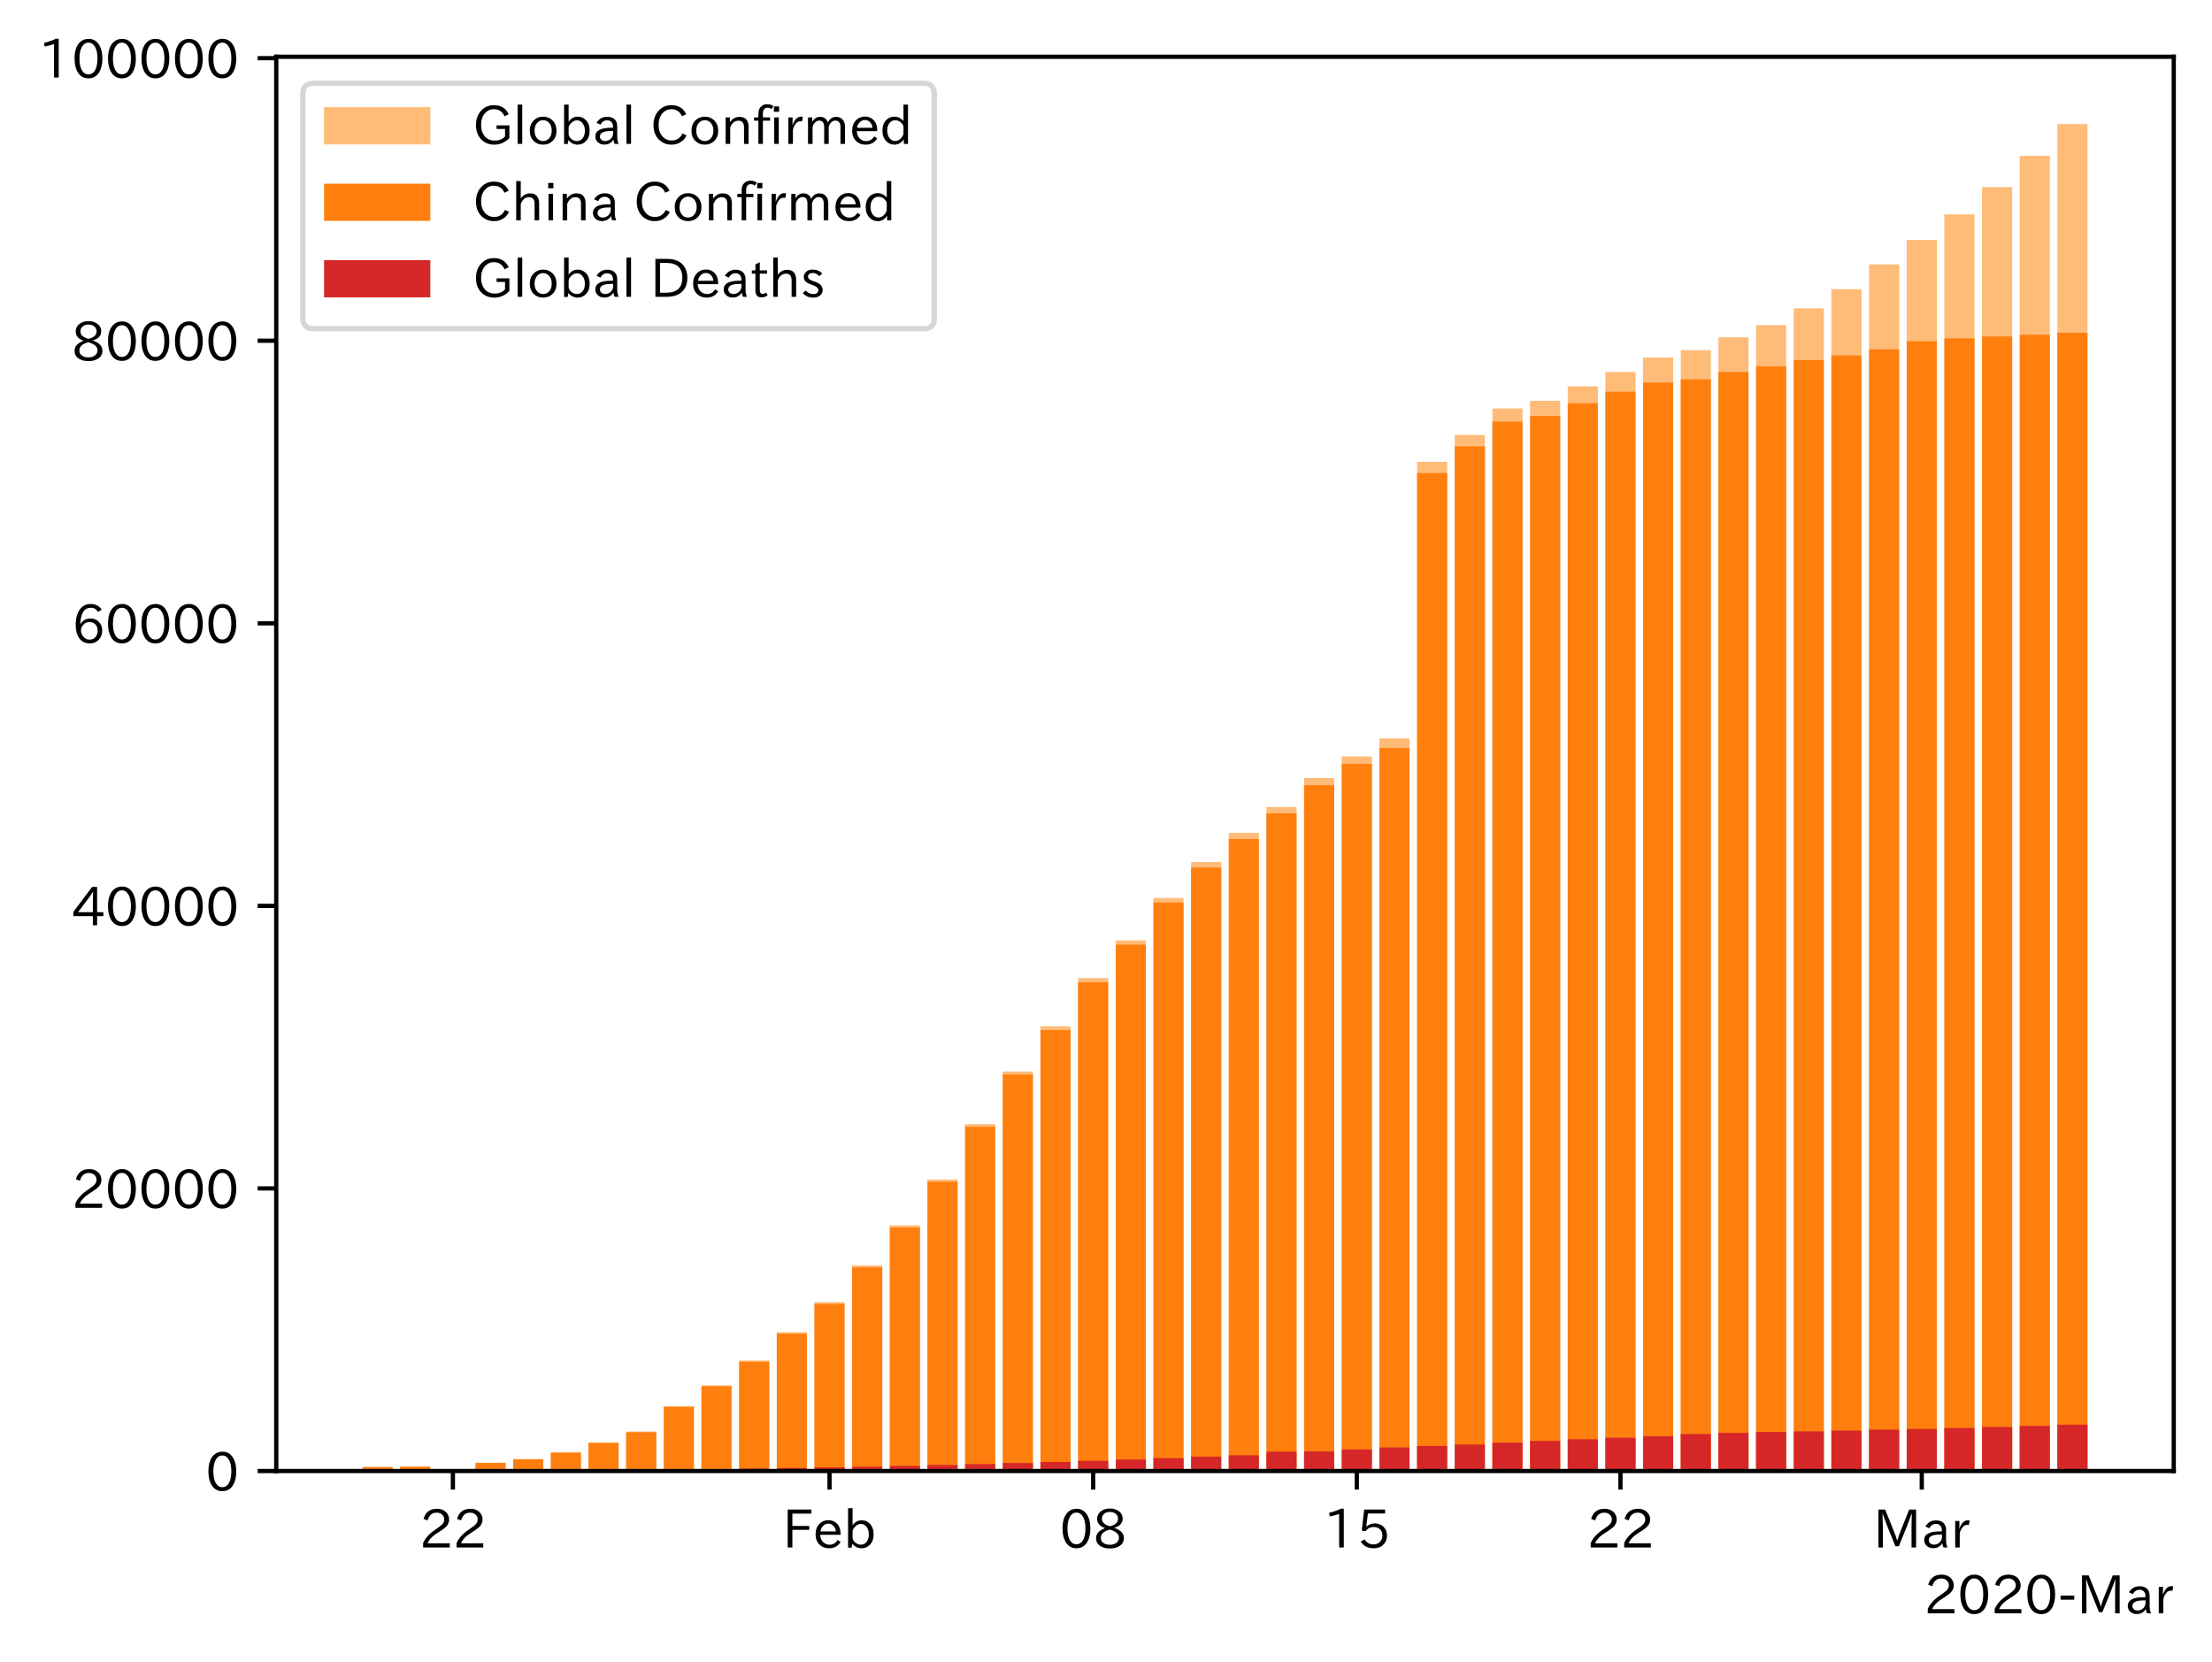 <?xml version="1.0" encoding="utf-8" standalone="no"?>
<!DOCTYPE svg PUBLIC "-//W3C//DTD SVG 1.1//EN"
  "http://www.w3.org/Graphics/SVG/1.1/DTD/svg11.dtd">
<!-- Created with matplotlib (https://matplotlib.org/) -->
<svg height="312.774pt" version="1.1" viewBox="0 0 416.311 312.774" width="416.311pt" xmlns="http://www.w3.org/2000/svg" xmlns:xlink="http://www.w3.org/1999/xlink">
 <defs>
  <style type="text/css">
*{stroke-linecap:butt;stroke-linejoin:round;}
  </style>
 </defs>
 <g id="figure_1">
  <g id="patch_1">
   <path d="M 0 312.774 
L 416.311 312.774 
L 416.311 0 
L 0 0 
z
" style="fill:#ffffff;"/>
  </g>
  <g id="axes_1">
   <g id="patch_2">
    <path d="M 51.991 276.792 
L 409.111 276.792 
L 409.111 10.68 
L 51.991 10.68 
z
" style="fill:#ffffff;"/>
   </g>
   <g id="patch_3">
    <path clip-path="url(#pc53cddf74f)" d="M 68.223 276.792 
L 73.894 276.792 
L 73.894 276.043 
L 68.223 276.043 
z
" style="fill:#ffbb78;"/>
   </g>
   <g id="patch_4">
    <path clip-path="url(#pc53cddf74f)" d="M 75.312 276.792 
L 80.983 276.792 
L 80.983 275.958 
L 75.312 275.958 
z
" style="fill:#ffbb78;"/>
   </g>
   <g id="patch_5">
    <path clip-path="url(#pc53cddf74f)" d="M 89.489 276.792 
L 95.16 276.792 
L 95.16 275.248 
L 89.489 275.248 
z
" style="fill:#ffbb78;"/>
   </g>
   <g id="patch_6">
    <path clip-path="url(#pc53cddf74f)" d="M 96.577 276.792 
L 102.248 276.792 
L 102.248 274.543 
L 96.577 274.543 
z
" style="fill:#ffbb78;"/>
   </g>
   <g id="patch_7">
    <path clip-path="url(#pc53cddf74f)" d="M 103.666 276.792 
L 109.337 276.792 
L 109.337 273.283 
L 103.666 273.283 
z
" style="fill:#ffbb78;"/>
   </g>
   <g id="patch_8">
    <path clip-path="url(#pc53cddf74f)" d="M 110.755 276.792 
L 116.425 276.792 
L 116.425 271.438 
L 110.755 271.438 
z
" style="fill:#ffbb78;"/>
   </g>
   <g id="patch_9">
    <path clip-path="url(#pc53cddf74f)" d="M 117.843 276.792 
L 123.514 276.792 
L 123.514 269.354 
L 117.843 269.354 
z
" style="fill:#ffbb78;"/>
   </g>
   <g id="patch_10">
    <path clip-path="url(#pc53cddf74f)" d="M 124.932 276.792 
L 130.602 276.792 
L 130.602 264.582 
L 124.932 264.582 
z
" style="fill:#ffbb78;"/>
   </g>
   <g id="patch_11">
    <path clip-path="url(#pc53cddf74f)" d="M 132.02 276.792 
L 137.691 276.792 
L 137.691 260.669 
L 132.02 260.669 
z
" style="fill:#ffbb78;"/>
   </g>
   <g id="patch_12">
    <path clip-path="url(#pc53cddf74f)" d="M 139.109 276.792 
L 144.779 276.792 
L 144.779 256.008 
L 139.109 256.008 
z
" style="fill:#ffbb78;"/>
   </g>
   <g id="patch_13">
    <path clip-path="url(#pc53cddf74f)" d="M 146.197 276.792 
L 151.868 276.792 
L 151.868 250.67 
L 146.197 250.67 
z
" style="fill:#ffbb78;"/>
   </g>
   <g id="patch_14">
    <path clip-path="url(#pc53cddf74f)" d="M 153.286 276.792 
L 158.957 276.792 
L 158.957 245.016 
L 153.286 245.016 
z
" style="fill:#ffbb78;"/>
   </g>
   <g id="patch_15">
    <path clip-path="url(#pc53cddf74f)" d="M 160.374 276.792 
L 166.045 276.792 
L 166.045 238.093 
L 160.374 238.093 
z
" style="fill:#ffbb78;"/>
   </g>
   <g id="patch_16">
    <path clip-path="url(#pc53cddf74f)" d="M 167.463 276.792 
L 173.134 276.792 
L 173.134 230.559 
L 167.463 230.559 
z
" style="fill:#ffbb78;"/>
   </g>
   <g id="patch_17">
    <path clip-path="url(#pc53cddf74f)" d="M 174.551 276.792 
L 180.222 276.792 
L 180.222 221.948 
L 174.551 221.948 
z
" style="fill:#ffbb78;"/>
   </g>
   <g id="patch_18">
    <path clip-path="url(#pc53cddf74f)" d="M 181.64 276.792 
L 187.311 276.792 
L 187.311 211.516 
L 181.64 211.516 
z
" style="fill:#ffbb78;"/>
   </g>
   <g id="patch_19">
    <path clip-path="url(#pc53cddf74f)" d="M 188.728 276.792 
L 194.399 276.792 
L 194.399 201.621 
L 188.728 201.621 
z
" style="fill:#ffbb78;"/>
   </g>
   <g id="patch_20">
    <path clip-path="url(#pc53cddf74f)" d="M 195.817 276.792 
L 201.488 276.792 
L 201.488 193.101 
L 195.817 193.101 
z
" style="fill:#ffbb78;"/>
   </g>
   <g id="patch_21">
    <path clip-path="url(#pc53cddf74f)" d="M 202.905 276.792 
L 208.576 276.792 
L 208.576 184.049 
L 202.905 184.049 
z
" style="fill:#ffbb78;"/>
   </g>
   <g id="patch_22">
    <path clip-path="url(#pc53cddf74f)" d="M 209.994 276.792 
L 215.665 276.792 
L 215.665 176.946 
L 209.994 176.946 
z
" style="fill:#ffbb78;"/>
   </g>
   <g id="patch_23">
    <path clip-path="url(#pc53cddf74f)" d="M 217.082 276.792 
L 222.753 276.792 
L 222.753 168.981 
L 217.082 168.981 
z
" style="fill:#ffbb78;"/>
   </g>
   <g id="patch_24">
    <path clip-path="url(#pc53cddf74f)" d="M 224.171 276.792 
L 229.842 276.792 
L 229.842 162.204 
L 224.171 162.204 
z
" style="fill:#ffbb78;"/>
   </g>
   <g id="patch_25">
    <path clip-path="url(#pc53cddf74f)" d="M 231.259 276.792 
L 236.93 276.792 
L 236.93 156.707 
L 231.259 156.707 
z
" style="fill:#ffbb78;"/>
   </g>
   <g id="patch_26">
    <path clip-path="url(#pc53cddf74f)" d="M 238.348 276.792 
L 244.019 276.792 
L 244.019 151.852 
L 238.348 151.852 
z
" style="fill:#ffbb78;"/>
   </g>
   <g id="patch_27">
    <path clip-path="url(#pc53cddf74f)" d="M 245.437 276.792 
L 251.107 276.792 
L 251.107 146.386 
L 245.437 146.386 
z
" style="fill:#ffbb78;"/>
   </g>
   <g id="patch_28">
    <path clip-path="url(#pc53cddf74f)" d="M 252.525 276.792 
L 258.196 276.792 
L 258.196 142.327 
L 252.525 142.327 
z
" style="fill:#ffbb78;"/>
   </g>
   <g id="patch_29">
    <path clip-path="url(#pc53cddf74f)" d="M 259.614 276.792 
L 265.284 276.792 
L 265.284 138.932 
L 259.614 138.932 
z
" style="fill:#ffbb78;"/>
   </g>
   <g id="patch_30">
    <path clip-path="url(#pc53cddf74f)" d="M 266.702 276.792 
L 272.373 276.792 
L 272.373 86.9 
L 266.702 86.9 
z
" style="fill:#ffbb78;"/>
   </g>
   <g id="patch_31">
    <path clip-path="url(#pc53cddf74f)" d="M 273.791 276.792 
L 279.461 276.792 
L 279.461 81.841 
L 273.791 81.841 
z
" style="fill:#ffbb78;"/>
   </g>
   <g id="patch_32">
    <path clip-path="url(#pc53cddf74f)" d="M 280.879 276.792 
L 286.55 276.792 
L 286.55 76.865 
L 280.879 76.865 
z
" style="fill:#ffbb78;"/>
   </g>
   <g id="patch_33">
    <path clip-path="url(#pc53cddf74f)" d="M 287.968 276.792 
L 293.639 276.792 
L 293.639 75.419 
L 287.968 75.419 
z
" style="fill:#ffbb78;"/>
   </g>
   <g id="patch_34">
    <path clip-path="url(#pc53cddf74f)" d="M 295.056 276.792 
L 300.727 276.792 
L 300.727 72.704 
L 295.056 72.704 
z
" style="fill:#ffbb78;"/>
   </g>
   <g id="patch_35">
    <path clip-path="url(#pc53cddf74f)" d="M 302.145 276.792 
L 307.816 276.792 
L 307.816 69.979 
L 302.145 69.979 
z
" style="fill:#ffbb78;"/>
   </g>
   <g id="patch_36">
    <path clip-path="url(#pc53cddf74f)" d="M 309.233 276.792 
L 314.904 276.792 
L 314.904 67.276 
L 309.233 67.276 
z
" style="fill:#ffbb78;"/>
   </g>
   <g id="patch_37">
    <path clip-path="url(#pc53cddf74f)" d="M 316.322 276.792 
L 321.993 276.792 
L 321.993 65.893 
L 316.322 65.893 
z
" style="fill:#ffbb78;"/>
   </g>
   <g id="patch_38">
    <path clip-path="url(#pc53cddf74f)" d="M 323.41 276.792 
L 329.081 276.792 
L 329.081 63.479 
L 323.41 63.479 
z
" style="fill:#ffbb78;"/>
   </g>
   <g id="patch_39">
    <path clip-path="url(#pc53cddf74f)" d="M 330.499 276.792 
L 336.17 276.792 
L 336.17 61.166 
L 330.499 61.166 
z
" style="fill:#ffbb78;"/>
   </g>
   <g id="patch_40">
    <path clip-path="url(#pc53cddf74f)" d="M 337.587 276.792 
L 343.258 276.792 
L 343.258 58.016 
L 337.587 58.016 
z
" style="fill:#ffbb78;"/>
   </g>
   <g id="patch_41">
    <path clip-path="url(#pc53cddf74f)" d="M 344.676 276.792 
L 350.347 276.792 
L 350.347 54.406 
L 344.676 54.406 
z
" style="fill:#ffbb78;"/>
   </g>
   <g id="patch_42">
    <path clip-path="url(#pc53cddf74f)" d="M 351.764 276.792 
L 357.435 276.792 
L 357.435 49.751 
L 351.764 49.751 
z
" style="fill:#ffbb78;"/>
   </g>
   <g id="patch_43">
    <path clip-path="url(#pc53cddf74f)" d="M 358.853 276.792 
L 364.524 276.792 
L 364.524 45.141 
L 358.853 45.141 
z
" style="fill:#ffbb78;"/>
   </g>
   <g id="patch_44">
    <path clip-path="url(#pc53cddf74f)" d="M 365.941 276.792 
L 371.612 276.792 
L 371.612 40.327 
L 365.941 40.327 
z
" style="fill:#ffbb78;"/>
   </g>
   <g id="patch_45">
    <path clip-path="url(#pc53cddf74f)" d="M 373.03 276.792 
L 378.701 276.792 
L 378.701 35.217 
L 373.03 35.217 
z
" style="fill:#ffbb78;"/>
   </g>
   <g id="patch_46">
    <path clip-path="url(#pc53cddf74f)" d="M 380.119 276.792 
L 385.789 276.792 
L 385.789 29.315 
L 380.119 29.315 
z
" style="fill:#ffbb78;"/>
   </g>
   <g id="patch_47">
    <path clip-path="url(#pc53cddf74f)" d="M 387.207 276.792 
L 392.878 276.792 
L 392.878 23.352 
L 387.207 23.352 
z
" style="fill:#ffbb78;"/>
   </g>
   <g id="patch_48">
    <path clip-path="url(#pc53cddf74f)" d="M 68.223 276.792 
L 73.894 276.792 
L 73.894 276.053 
L 68.223 276.053 
z
" style="fill:#ff7f0e;"/>
   </g>
   <g id="patch_49">
    <path clip-path="url(#pc53cddf74f)" d="M 75.312 276.792 
L 80.983 276.792 
L 80.983 275.971 
L 75.312 275.971 
z
" style="fill:#ff7f0e;"/>
   </g>
   <g id="patch_50">
    <path clip-path="url(#pc53cddf74f)" d="M 89.489 276.792 
L 95.16 276.792 
L 95.16 275.274 
L 89.489 275.274 
z
" style="fill:#ff7f0e;"/>
   </g>
   <g id="patch_51">
    <path clip-path="url(#pc53cddf74f)" d="M 96.577 276.792 
L 102.248 276.792 
L 102.248 274.586 
L 96.577 274.586 
z
" style="fill:#ff7f0e;"/>
   </g>
   <g id="patch_52">
    <path clip-path="url(#pc53cddf74f)" d="M 103.666 276.792 
L 109.337 276.792 
L 109.337 273.344 
L 103.666 273.344 
z
" style="fill:#ff7f0e;"/>
   </g>
   <g id="patch_53">
    <path clip-path="url(#pc53cddf74f)" d="M 110.755 276.792 
L 116.425 276.792 
L 116.425 271.515 
L 110.755 271.515 
z
" style="fill:#ff7f0e;"/>
   </g>
   <g id="patch_54">
    <path clip-path="url(#pc53cddf74f)" d="M 117.843 276.792 
L 123.514 276.792 
L 123.514 269.506 
L 117.843 269.506 
z
" style="fill:#ff7f0e;"/>
   </g>
   <g id="patch_55">
    <path clip-path="url(#pc53cddf74f)" d="M 124.932 276.792 
L 130.602 276.792 
L 130.602 264.731 
L 124.932 264.731 
z
" style="fill:#ff7f0e;"/>
   </g>
   <g id="patch_56">
    <path clip-path="url(#pc53cddf74f)" d="M 132.02 276.792 
L 137.691 276.792 
L 137.691 260.85 
L 132.02 260.85 
z
" style="fill:#ff7f0e;"/>
   </g>
   <g id="patch_57">
    <path clip-path="url(#pc53cddf74f)" d="M 139.109 276.792 
L 144.779 276.792 
L 144.779 256.226 
L 139.109 256.226 
z
" style="fill:#ff7f0e;"/>
   </g>
   <g id="patch_58">
    <path clip-path="url(#pc53cddf74f)" d="M 146.197 276.792 
L 151.868 276.792 
L 151.868 250.952 
L 146.197 250.952 
z
" style="fill:#ff7f0e;"/>
   </g>
   <g id="patch_59">
    <path clip-path="url(#pc53cddf74f)" d="M 153.286 276.792 
L 158.957 276.792 
L 158.957 245.367 
L 153.286 245.367 
z
" style="fill:#ff7f0e;"/>
   </g>
   <g id="patch_60">
    <path clip-path="url(#pc53cddf74f)" d="M 160.374 276.792 
L 166.045 276.792 
L 166.045 238.481 
L 160.374 238.481 
z
" style="fill:#ff7f0e;"/>
   </g>
   <g id="patch_61">
    <path clip-path="url(#pc53cddf74f)" d="M 167.463 276.792 
L 173.134 276.792 
L 173.134 230.966 
L 167.463 230.966 
z
" style="fill:#ff7f0e;"/>
   </g>
   <g id="patch_62">
    <path clip-path="url(#pc53cddf74f)" d="M 174.551 276.792 
L 180.222 276.792 
L 180.222 222.371 
L 174.551 222.371 
z
" style="fill:#ff7f0e;"/>
   </g>
   <g id="patch_63">
    <path clip-path="url(#pc53cddf74f)" d="M 181.64 276.792 
L 187.311 276.792 
L 187.311 212.024 
L 181.64 212.024 
z
" style="fill:#ff7f0e;"/>
   </g>
   <g id="patch_64">
    <path clip-path="url(#pc53cddf74f)" d="M 188.728 276.792 
L 194.399 276.792 
L 194.399 202.196 
L 188.728 202.196 
z
" style="fill:#ff7f0e;"/>
   </g>
   <g id="patch_65">
    <path clip-path="url(#pc53cddf74f)" d="M 195.817 276.792 
L 201.488 276.792 
L 201.488 193.819 
L 195.817 193.819 
z
" style="fill:#ff7f0e;"/>
   </g>
   <g id="patch_66">
    <path clip-path="url(#pc53cddf74f)" d="M 202.905 276.792 
L 208.576 276.792 
L 208.576 184.815 
L 202.905 184.815 
z
" style="fill:#ff7f0e;"/>
   </g>
   <g id="patch_67">
    <path clip-path="url(#pc53cddf74f)" d="M 209.994 276.792 
L 215.665 276.792 
L 215.665 177.762 
L 209.994 177.762 
z
" style="fill:#ff7f0e;"/>
   </g>
   <g id="patch_68">
    <path clip-path="url(#pc53cddf74f)" d="M 217.082 276.792 
L 222.753 276.792 
L 222.753 169.829 
L 217.082 169.829 
z
" style="fill:#ff7f0e;"/>
   </g>
   <g id="patch_69">
    <path clip-path="url(#pc53cddf74f)" d="M 224.171 276.792 
L 229.842 276.792 
L 229.842 163.254 
L 224.171 163.254 
z
" style="fill:#ff7f0e;"/>
   </g>
   <g id="patch_70">
    <path clip-path="url(#pc53cddf74f)" d="M 231.259 276.792 
L 236.93 276.792 
L 236.93 157.879 
L 231.259 157.879 
z
" style="fill:#ff7f0e;"/>
   </g>
   <g id="patch_71">
    <path clip-path="url(#pc53cddf74f)" d="M 238.348 276.792 
L 244.019 276.792 
L 244.019 153.041 
L 238.348 153.041 
z
" style="fill:#ff7f0e;"/>
   </g>
   <g id="patch_72">
    <path clip-path="url(#pc53cddf74f)" d="M 245.437 276.792 
L 251.107 276.792 
L 251.107 147.729 
L 245.437 147.729 
z
" style="fill:#ff7f0e;"/>
   </g>
   <g id="patch_73">
    <path clip-path="url(#pc53cddf74f)" d="M 252.525 276.792 
L 258.196 276.792 
L 258.196 143.725 
L 252.525 143.725 
z
" style="fill:#ff7f0e;"/>
   </g>
   <g id="patch_74">
    <path clip-path="url(#pc53cddf74f)" d="M 259.614 276.792 
L 265.284 276.792 
L 265.284 140.748 
L 259.614 140.748 
z
" style="fill:#ff7f0e;"/>
   </g>
   <g id="patch_75">
    <path clip-path="url(#pc53cddf74f)" d="M 266.702 276.792 
L 272.373 276.792 
L 272.373 89.011 
L 266.702 89.011 
z
" style="fill:#ff7f0e;"/>
   </g>
   <g id="patch_76">
    <path clip-path="url(#pc53cddf74f)" d="M 273.791 276.792 
L 279.461 276.792 
L 279.461 83.979 
L 273.791 83.979 
z
" style="fill:#ff7f0e;"/>
   </g>
   <g id="patch_77">
    <path clip-path="url(#pc53cddf74f)" d="M 280.879 276.792 
L 286.55 276.792 
L 286.55 79.321 
L 280.879 79.321 
z
" style="fill:#ff7f0e;"/>
   </g>
   <g id="patch_78">
    <path clip-path="url(#pc53cddf74f)" d="M 287.968 276.792 
L 293.639 276.792 
L 293.639 78.271 
L 287.968 78.271 
z
" style="fill:#ff7f0e;"/>
   </g>
   <g id="patch_79">
    <path clip-path="url(#pc53cddf74f)" d="M 295.056 276.792 
L 300.727 276.792 
L 300.727 75.894 
L 295.056 75.894 
z
" style="fill:#ff7f0e;"/>
   </g>
   <g id="patch_80">
    <path clip-path="url(#pc53cddf74f)" d="M 302.145 276.792 
L 307.816 276.792 
L 307.816 73.706 
L 302.145 73.706 
z
" style="fill:#ff7f0e;"/>
   </g>
   <g id="patch_81">
    <path clip-path="url(#pc53cddf74f)" d="M 309.233 276.792 
L 314.904 276.792 
L 314.904 71.978 
L 309.233 71.978 
z
" style="fill:#ff7f0e;"/>
   </g>
   <g id="patch_82">
    <path clip-path="url(#pc53cddf74f)" d="M 316.322 276.792 
L 321.993 276.792 
L 321.993 71.394 
L 316.322 71.394 
z
" style="fill:#ff7f0e;"/>
   </g>
   <g id="patch_83">
    <path clip-path="url(#pc53cddf74f)" d="M 323.41 276.792 
L 329.081 276.792 
L 329.081 70.017 
L 323.41 70.017 
z
" style="fill:#ff7f0e;"/>
   </g>
   <g id="patch_84">
    <path clip-path="url(#pc53cddf74f)" d="M 330.499 276.792 
L 336.17 276.792 
L 336.17 68.924 
L 330.499 68.924 
z
" style="fill:#ff7f0e;"/>
   </g>
   <g id="patch_85">
    <path clip-path="url(#pc53cddf74f)" d="M 337.587 276.792 
L 343.258 276.792 
L 343.258 67.757 
L 337.587 67.757 
z
" style="fill:#ff7f0e;"/>
   </g>
   <g id="patch_86">
    <path clip-path="url(#pc53cddf74f)" d="M 344.676 276.792 
L 350.347 276.792 
L 350.347 66.877 
L 344.676 66.877 
z
" style="fill:#ff7f0e;"/>
   </g>
   <g id="patch_87">
    <path clip-path="url(#pc53cddf74f)" d="M 351.764 276.792 
L 357.435 276.792 
L 357.435 65.726 
L 351.764 65.726 
z
" style="fill:#ff7f0e;"/>
   </g>
   <g id="patch_88">
    <path clip-path="url(#pc53cddf74f)" d="M 358.853 276.792 
L 364.524 276.792 
L 364.524 64.2 
L 358.853 64.2 
z
" style="fill:#ff7f0e;"/>
   </g>
   <g id="patch_89">
    <path clip-path="url(#pc53cddf74f)" d="M 365.941 276.792 
L 371.612 276.792 
L 371.612 63.652 
L 365.941 63.652 
z
" style="fill:#ff7f0e;"/>
   </g>
   <g id="patch_90">
    <path clip-path="url(#pc53cddf74f)" d="M 373.03 276.792 
L 378.701 276.792 
L 378.701 63.307 
L 373.03 63.307 
z
" style="fill:#ff7f0e;"/>
   </g>
   <g id="patch_91">
    <path clip-path="url(#pc53cddf74f)" d="M 380.119 276.792 
L 385.789 276.792 
L 385.789 62.993 
L 380.119 62.993 
z
" style="fill:#ff7f0e;"/>
   </g>
   <g id="patch_92">
    <path clip-path="url(#pc53cddf74f)" d="M 387.207 276.792 
L 392.878 276.792 
L 392.878 62.613 
L 387.207 62.613 
z
" style="fill:#ff7f0e;"/>
   </g>
   <g id="patch_93">
    <path clip-path="url(#pc53cddf74f)" d="M 68.223 276.792 
L 73.894 276.792 
L 73.894 276.776 
L 68.223 276.776 
z
" style="fill:#d62728;"/>
   </g>
   <g id="patch_94">
    <path clip-path="url(#pc53cddf74f)" d="M 75.312 276.792 
L 80.983 276.792 
L 80.983 276.776 
L 75.312 276.776 
z
" style="fill:#d62728;"/>
   </g>
   <g id="patch_95">
    <path clip-path="url(#pc53cddf74f)" d="M 89.489 276.792 
L 95.16 276.792 
L 95.16 276.747 
L 89.489 276.747 
z
" style="fill:#d62728;"/>
   </g>
   <g id="patch_96">
    <path clip-path="url(#pc53cddf74f)" d="M 96.577 276.792 
L 102.248 276.792 
L 102.248 276.726 
L 96.577 276.726 
z
" style="fill:#d62728;"/>
   </g>
   <g id="patch_97">
    <path clip-path="url(#pc53cddf74f)" d="M 103.666 276.792 
L 109.337 276.792 
L 109.337 276.683 
L 103.666 276.683 
z
" style="fill:#d62728;"/>
   </g>
   <g id="patch_98">
    <path clip-path="url(#pc53cddf74f)" d="M 110.755 276.792 
L 116.425 276.792 
L 116.425 276.644 
L 110.755 276.644 
z
" style="fill:#d62728;"/>
   </g>
   <g id="patch_99">
    <path clip-path="url(#pc53cddf74f)" d="M 117.843 276.792 
L 123.514 276.792 
L 123.514 276.58 
L 117.843 276.58 
z
" style="fill:#d62728;"/>
   </g>
   <g id="patch_100">
    <path clip-path="url(#pc53cddf74f)" d="M 124.932 276.792 
L 130.602 276.792 
L 130.602 276.511 
L 124.932 276.511 
z
" style="fill:#d62728;"/>
   </g>
   <g id="patch_101">
    <path clip-path="url(#pc53cddf74f)" d="M 132.02 276.792 
L 137.691 276.792 
L 137.691 276.441 
L 132.02 276.441 
z
" style="fill:#d62728;"/>
   </g>
   <g id="patch_102">
    <path clip-path="url(#pc53cddf74f)" d="M 139.109 276.792 
L 144.779 276.792 
L 144.779 276.34 
L 139.109 276.34 
z
" style="fill:#d62728;"/>
   </g>
   <g id="patch_103">
    <path clip-path="url(#pc53cddf74f)" d="M 146.197 276.792 
L 151.868 276.792 
L 151.868 276.226 
L 146.197 276.226 
z
" style="fill:#d62728;"/>
   </g>
   <g id="patch_104">
    <path clip-path="url(#pc53cddf74f)" d="M 153.286 276.792 
L 158.957 276.792 
L 158.957 276.104 
L 153.286 276.104 
z
" style="fill:#d62728;"/>
   </g>
   <g id="patch_105">
    <path clip-path="url(#pc53cddf74f)" d="M 160.374 276.792 
L 166.045 276.792 
L 166.045 275.982 
L 160.374 275.982 
z
" style="fill:#d62728;"/>
   </g>
   <g id="patch_106">
    <path clip-path="url(#pc53cddf74f)" d="M 167.463 276.792 
L 173.134 276.792 
L 173.134 275.83 
L 167.463 275.83 
z
" style="fill:#d62728;"/>
   </g>
   <g id="patch_107">
    <path clip-path="url(#pc53cddf74f)" d="M 174.551 276.792 
L 180.222 276.792 
L 180.222 275.66 
L 174.551 275.66 
z
" style="fill:#d62728;"/>
   </g>
   <g id="patch_108">
    <path clip-path="url(#pc53cddf74f)" d="M 181.64 276.792 
L 187.311 276.792 
L 187.311 275.484 
L 181.64 275.484 
z
" style="fill:#d62728;"/>
   </g>
   <g id="patch_109">
    <path clip-path="url(#pc53cddf74f)" d="M 188.728 276.792 
L 194.399 276.792 
L 194.399 275.29 
L 188.728 275.29 
z
" style="fill:#d62728;"/>
   </g>
   <g id="patch_110">
    <path clip-path="url(#pc53cddf74f)" d="M 195.817 276.792 
L 201.488 276.792 
L 201.488 275.096 
L 195.817 275.096 
z
" style="fill:#d62728;"/>
   </g>
   <g id="patch_111">
    <path clip-path="url(#pc53cddf74f)" d="M 202.905 276.792 
L 208.576 276.792 
L 208.576 274.868 
L 202.905 274.868 
z
" style="fill:#d62728;"/>
   </g>
   <g id="patch_112">
    <path clip-path="url(#pc53cddf74f)" d="M 209.994 276.792 
L 215.665 276.792 
L 215.665 274.631 
L 209.994 274.631 
z
" style="fill:#d62728;"/>
   </g>
   <g id="patch_113">
    <path clip-path="url(#pc53cddf74f)" d="M 217.082 276.792 
L 222.753 276.792 
L 222.753 274.373 
L 217.082 274.373 
z
" style="fill:#d62728;"/>
   </g>
   <g id="patch_114">
    <path clip-path="url(#pc53cddf74f)" d="M 224.171 276.792 
L 229.842 276.792 
L 229.842 274.086 
L 224.171 274.086 
z
" style="fill:#d62728;"/>
   </g>
   <g id="patch_115">
    <path clip-path="url(#pc53cddf74f)" d="M 231.259 276.792 
L 236.93 276.792 
L 236.93 273.828 
L 231.259 273.828 
z
" style="fill:#d62728;"/>
   </g>
   <g id="patch_116">
    <path clip-path="url(#pc53cddf74f)" d="M 238.348 276.792 
L 244.019 276.792 
L 244.019 273.153 
L 238.348 273.153 
z
" style="fill:#d62728;"/>
   </g>
   <g id="patch_117">
    <path clip-path="url(#pc53cddf74f)" d="M 245.437 276.792 
L 251.107 276.792 
L 251.107 273.116 
L 245.437 273.116 
z
" style="fill:#d62728;"/>
   </g>
   <g id="patch_118">
    <path clip-path="url(#pc53cddf74f)" d="M 252.525 276.792 
L 258.196 276.792 
L 258.196 272.736 
L 252.525 272.736 
z
" style="fill:#d62728;"/>
   </g>
   <g id="patch_119">
    <path clip-path="url(#pc53cddf74f)" d="M 259.614 276.792 
L 265.284 276.792 
L 265.284 272.355 
L 259.614 272.355 
z
" style="fill:#d62728;"/>
   </g>
   <g id="patch_120">
    <path clip-path="url(#pc53cddf74f)" d="M 266.702 276.792 
L 272.373 276.792 
L 272.373 272.074 
L 266.702 272.074 
z
" style="fill:#d62728;"/>
   </g>
   <g id="patch_121">
    <path clip-path="url(#pc53cddf74f)" d="M 273.791 276.792 
L 279.461 276.792 
L 279.461 271.813 
L 273.791 271.813 
z
" style="fill:#d62728;"/>
   </g>
   <g id="patch_122">
    <path clip-path="url(#pc53cddf74f)" d="M 280.879 276.792 
L 286.55 276.792 
L 286.55 271.452 
L 280.879 271.452 
z
" style="fill:#d62728;"/>
   </g>
   <g id="patch_123">
    <path clip-path="url(#pc53cddf74f)" d="M 287.968 276.792 
L 293.639 276.792 
L 293.639 271.133 
L 287.968 271.133 
z
" style="fill:#d62728;"/>
   </g>
   <g id="patch_124">
    <path clip-path="url(#pc53cddf74f)" d="M 295.056 276.792 
L 300.727 276.792 
L 300.727 270.819 
L 295.056 270.819 
z
" style="fill:#d62728;"/>
   </g>
   <g id="patch_125">
    <path clip-path="url(#pc53cddf74f)" d="M 302.145 276.792 
L 307.816 276.792 
L 307.816 270.521 
L 302.145 270.521 
z
" style="fill:#d62728;"/>
   </g>
   <g id="patch_126">
    <path clip-path="url(#pc53cddf74f)" d="M 309.233 276.792 
L 314.904 276.792 
L 314.904 270.247 
L 309.233 270.247 
z
" style="fill:#d62728;"/>
   </g>
   <g id="patch_127">
    <path clip-path="url(#pc53cddf74f)" d="M 316.322 276.792 
L 321.993 276.792 
L 321.993 269.833 
L 316.322 269.833 
z
" style="fill:#d62728;"/>
   </g>
   <g id="patch_128">
    <path clip-path="url(#pc53cddf74f)" d="M 323.41 276.792 
L 329.081 276.792 
L 329.081 269.615 
L 323.41 269.615 
z
" style="fill:#d62728;"/>
   </g>
   <g id="patch_129">
    <path clip-path="url(#pc53cddf74f)" d="M 330.499 276.792 
L 336.17 276.792 
L 336.17 269.452 
L 330.499 269.452 
z
" style="fill:#d62728;"/>
   </g>
   <g id="patch_130">
    <path clip-path="url(#pc53cddf74f)" d="M 337.587 276.792 
L 343.258 276.792 
L 343.258 269.338 
L 337.587 269.338 
z
" style="fill:#d62728;"/>
   </g>
   <g id="patch_131">
    <path clip-path="url(#pc53cddf74f)" d="M 344.676 276.792 
L 350.347 276.792 
L 350.347 269.194 
L 344.676 269.194 
z
" style="fill:#d62728;"/>
   </g>
   <g id="patch_132">
    <path clip-path="url(#pc53cddf74f)" d="M 351.764 276.792 
L 357.435 276.792 
L 357.435 269.019 
L 351.764 269.019 
z
" style="fill:#d62728;"/>
   </g>
   <g id="patch_133">
    <path clip-path="url(#pc53cddf74f)" d="M 358.853 276.792 
L 364.524 276.792 
L 364.524 268.878 
L 358.853 268.878 
z
" style="fill:#d62728;"/>
   </g>
   <g id="patch_134">
    <path clip-path="url(#pc53cddf74f)" d="M 365.941 276.792 
L 371.612 276.792 
L 371.612 268.703 
L 365.941 268.703 
z
" style="fill:#d62728;"/>
   </g>
   <g id="patch_135">
    <path clip-path="url(#pc53cddf74f)" d="M 373.03 276.792 
L 378.701 276.792 
L 378.701 268.519 
L 373.03 268.519 
z
" style="fill:#d62728;"/>
   </g>
   <g id="patch_136">
    <path clip-path="url(#pc53cddf74f)" d="M 380.119 276.792 
L 385.789 276.792 
L 385.789 268.291 
L 380.119 268.291 
z
" style="fill:#d62728;"/>
   </g>
   <g id="patch_137">
    <path clip-path="url(#pc53cddf74f)" d="M 387.207 276.792 
L 392.878 276.792 
L 392.878 268.067 
L 387.207 268.067 
z
" style="fill:#d62728;"/>
   </g>
   <g id="matplotlib.axis_1">
    <g id="xtick_1">
     <g id="line2d_1">
      <defs>
       <path d="M 0 0 
L 0 3.5 
" id="m020b0a861a" style="stroke:#000000;stroke-width:0.8;"/>
      </defs>
      <g>
       <use style="stroke:#000000;stroke-width:0.8;" x="85.236" xlink:href="#m020b0a861a" y="276.792"/>
      </g>
     </g>
     <g id="text_1">
      <!-- 22 -->
      <defs>
       <path d="M 57.172 0.984 
L 6.984 0.984 
L 6.984 9.281 
Q 12.891 23.047 29.594 34.422 
L 32.375 36.281 
Q 40.922 42.141 43.609 45.406 
Q 46.688 49.266 46.688 53.812 
Q 46.688 58.938 43.062 62.547 
Q 39.062 66.547 32.562 66.547 
Q 19.531 66.547 15.484 52 
L 7.766 54.781 
Q 13.328 73.828 33.062 73.828 
Q 43.844 73.828 50.25 67.438 
Q 55.859 61.672 55.859 53.516 
Q 55.859 47.469 52.25 42.531 
Q 48.922 37.75 36.969 30.281 
L 34.859 29 
Q 19.625 19.578 15.281 8.891 
L 57.172 8.891 
z
" id="IPAexGothic-50"/>
      </defs>
      <g transform="translate(78.937 291.283)scale(0.1 -0.1)">
       <use xlink:href="#IPAexGothic-50"/>
       <use x="62.988" xlink:href="#IPAexGothic-50"/>
      </g>
     </g>
    </g>
    <g id="xtick_2">
     <g id="line2d_2">
      <g>
       <use style="stroke:#000000;stroke-width:0.8;" x="156.121" xlink:href="#m020b0a861a" y="276.792"/>
      </g>
     </g>
     <g id="text_2">
      <!-- Feb -->
      <defs>
       <path d="M 54.203 64.703 
L 18.312 64.703 
L 18.312 41.5 
L 50.094 41.5 
L 50.094 34.188 
L 18.312 34.188 
L 18.312 0.984 
L 9.516 0.984 
L 9.516 72.406 
L 54.203 72.406 
z
" id="IPAexGothic-70"/>
       <path d="M 13.484 24.906 
Q 13.922 16.266 18.891 11.281 
Q 23.969 6.203 31.203 6.203 
Q 40.719 6.203 46.297 15.094 
L 51.906 11.375 
Q 44.828 -0.484 30.172 -0.484 
Q 19.094 -0.484 11.969 6.594 
Q 4.781 13.812 4.781 25.641 
Q 4.781 38.188 12.312 45.703 
Q 19 52.391 29 52.391 
Q 38.422 52.391 44.781 46.188 
Q 51.906 38.969 51.906 26.906 
L 51.906 24.906 
z
M 43.062 31.203 
Q 42.328 37.984 38.281 41.891 
Q 34.281 45.906 28.812 45.906 
Q 22.469 45.906 17.969 40.484 
Q 14.891 36.812 13.969 31.203 
z
" id="IPAexGothic-101"/>
       <path d="M 17.578 42.672 
Q 24.219 52.203 34.672 52.203 
Q 43.562 52.203 49.859 45.906 
Q 57.172 38.578 57.172 25.688 
Q 57.172 13.094 49.859 5.812 
Q 43.562 -0.484 34.469 -0.484 
Q 24.359 -0.484 17 8.062 
L 15.766 0.688 
L 9.078 0.688 
L 9.078 74.906 
L 17.578 74.906 
z
M 17.578 31.203 
L 17.578 19.578 
Q 17.578 13.875 23.875 9.375 
Q 28.172 6.297 33.109 6.297 
Q 38.875 6.297 42.875 10.297 
Q 48.188 15.766 48.188 25.484 
Q 48.188 34.281 43.797 39.891 
Q 39.453 45.312 33.203 45.312 
Q 27.484 45.312 22.469 40.281 
Q 17.578 35.406 17.578 31.203 
z
" id="IPAexGothic-98"/>
      </defs>
      <g transform="translate(147.298 291.283)scale(0.1 -0.1)">
       <use xlink:href="#IPAexGothic-70"/>
       <use x="57.178" xlink:href="#IPAexGothic-101"/>
       <use x="114.062" xlink:href="#IPAexGothic-98"/>
      </g>
     </g>
    </g>
    <g id="xtick_3">
     <g id="line2d_3">
      <g>
       <use style="stroke:#000000;stroke-width:0.8;" x="205.741" xlink:href="#m020b0a861a" y="276.792"/>
      </g>
     </g>
     <g id="text_3">
      <!-- 08 -->
      <defs>
       <path d="M 31.844 73.828 
Q 45.016 73.828 52.094 61.625 
Q 57.719 51.953 57.719 36.625 
Q 57.719 21.438 52.094 11.578 
Q 45.125 -0.484 31.5 -0.484 
Q 17.922 -0.484 10.938 11.578 
Q 5.328 21.438 5.328 36.719 
Q 5.328 58.016 15.625 67.719 
Q 22.172 73.828 31.844 73.828 
z
M 31.5 66.656 
Q 23.688 66.656 19.188 58.734 
Q 14.594 50.734 14.594 36.625 
Q 14.594 22.75 19.094 14.797 
Q 23.641 6.984 31.5 6.984 
Q 40.922 6.984 45.453 18.016 
Q 48.438 25.344 48.438 37.109 
Q 48.438 50.875 43.844 58.734 
Q 39.203 66.656 31.5 66.656 
z
" id="IPAexGothic-48"/>
       <path d="M 39.703 37.891 
Q 57.812 31.734 57.812 18.703 
Q 57.812 8.453 48.438 3.078 
Q 41.609 -0.875 31.5 -0.875 
Q 21.344 -0.875 14.5 3.078 
Q 5.422 8.297 5.422 18.406 
Q 5.422 31.062 22.016 37.203 
L 22.016 37.5 
Q 7.516 42.719 7.516 54.828 
Q 7.516 64.062 15.328 69.625 
Q 21.969 74.312 31.547 74.312 
Q 42.234 74.312 48.922 68.797 
Q 55.516 63.578 55.516 55.719 
Q 55.516 42.281 39.703 38.188 
z
M 31.594 41.016 
Q 46.828 44.625 46.828 55.125 
Q 46.828 61.188 41.797 64.844 
Q 37.703 67.922 31.5 67.922 
Q 25.094 67.922 20.797 64.5 
Q 16.406 60.891 16.406 55.031 
Q 16.406 49.219 21.094 45.703 
Q 23.344 43.891 26.906 42.531 
Q 31 40.875 31.594 41.016 
z
M 30.906 34.516 
Q 14.406 30.172 14.406 19 
Q 14.406 12.109 20.516 8.688 
Q 25.094 6.109 31.391 6.109 
Q 40.234 6.109 45.016 10.891 
Q 48.531 14.406 48.531 19.531 
Q 48.531 24.906 43.656 28.906 
Q 40.766 31.156 36.719 32.812 
Q 31.984 34.719 30.906 34.516 
z
" id="IPAexGothic-56"/>
      </defs>
      <g transform="translate(199.442 291.283)scale(0.1 -0.1)">
       <use xlink:href="#IPAexGothic-48"/>
       <use x="62.988" xlink:href="#IPAexGothic-56"/>
      </g>
     </g>
    </g>
    <g id="xtick_4">
     <g id="line2d_4">
      <g>
       <use style="stroke:#000000;stroke-width:0.8;" x="255.36" xlink:href="#m020b0a861a" y="276.792"/>
      </g>
     </g>
     <g id="text_4">
      <!-- 15 -->
      <defs>
       <path d="M 38.484 0.984 
L 29.688 0.984 
L 29.688 64.109 
Q 21.438 61.281 12.312 59.328 
L 10.688 66.109 
Q 23.734 69.391 32.906 73.922 
L 38.484 73.922 
z
" id="IPAexGothic-49"/>
       <path d="M 18.406 40.672 
Q 25.531 46.297 33.938 46.297 
Q 44 46.297 50.641 39.5 
Q 56.844 33.016 56.844 23.391 
Q 56.844 14.656 51.516 8.016 
Q 44.828 -0.484 31.734 -0.484 
Q 14.984 -0.484 7.328 12.25 
L 14.656 16.062 
Q 20.453 6.781 31.453 6.781 
Q 38.531 6.781 43.266 11.188 
Q 48.141 15.828 48.141 23.484 
Q 48.141 30.719 43.844 35.016 
Q 39.359 39.5 32.125 39.5 
Q 21.969 39.5 16.75 31.688 
L 9.234 32.672 
L 13.812 72.406 
L 53.219 72.406 
L 53.219 64.891 
L 20.953 64.891 
L 17.719 40.672 
z
" id="IPAexGothic-53"/>
      </defs>
      <g transform="translate(249.062 291.283)scale(0.1 -0.1)">
       <use xlink:href="#IPAexGothic-49"/>
       <use x="62.988" xlink:href="#IPAexGothic-53"/>
      </g>
     </g>
    </g>
    <g id="xtick_5">
     <g id="line2d_5">
      <g>
       <use style="stroke:#000000;stroke-width:0.8;" x="304.98" xlink:href="#m020b0a861a" y="276.792"/>
      </g>
     </g>
     <g id="text_5">
      <!-- 22 -->
      <g transform="translate(298.682 291.283)scale(0.1 -0.1)">
       <use xlink:href="#IPAexGothic-50"/>
       <use x="62.988" xlink:href="#IPAexGothic-50"/>
      </g>
     </g>
    </g>
    <g id="xtick_6">
     <g id="line2d_6">
      <g>
       <use style="stroke:#000000;stroke-width:0.8;" x="361.688" xlink:href="#m020b0a861a" y="276.792"/>
      </g>
     </g>
     <g id="text_6">
      <!-- Mar -->
      <defs>
       <path d="M 80.422 0.984 
L 71.828 0.984 
L 71.828 39.594 
Q 71.828 51.266 72.406 64.594 
L 72.016 64.594 
Q 68.062 53.266 63.531 41.797 
L 47.906 3.266 
L 41.406 3.266 
L 25.641 42.578 
Q 20.75 54.781 17.625 64.703 
L 17.234 64.703 
Q 17.828 48.922 17.828 39.891 
L 17.828 0.984 
L 9.516 0.984 
L 9.516 72.406 
L 22.125 72.406 
L 39.109 30.375 
Q 42.141 23 44.828 14.156 
L 45.125 14.156 
Q 47.312 22.125 50.531 30.172 
L 67.438 72.406 
L 80.422 72.406 
z
" id="IPAexGothic-77"/>
       <path d="M 49.312 0.984 
L 41.75 0.984 
Q 39.984 4.734 39.547 8.688 
L 39.203 8.688 
Q 33.547 -0.391 22.312 -0.391 
Q 14.594 -0.391 9.719 4.5 
Q 5.422 8.797 5.422 14.984 
Q 5.422 30.422 32.031 31.203 
L 38.719 31.391 
L 38.719 33.984 
Q 38.719 39.203 35.75 42.188 
Q 32.625 45.312 27.734 45.312 
Q 19.344 45.312 15.141 37.156 
L 7.719 40.578 
Q 14.656 52 27.938 52 
Q 37.109 52 42.047 46.875 
Q 46.625 42.281 46.625 33.891 
L 46.625 15.578 
Q 46.625 6.25 49.312 0.984 
z
M 38.922 25.391 
L 33.453 25.297 
Q 14.109 24.859 14.109 14.891 
Q 14.109 11.375 16.406 9.078 
Q 19.234 6.297 23.828 6.297 
Q 30.219 6.297 34.906 10.984 
Q 38.922 15.141 38.922 21 
z
" id="IPAexGothic-97"/>
       <path d="M 36.078 51.812 
L 34.578 43.266 
Q 32.906 43.609 31.594 43.609 
Q 25.828 43.609 22.078 38.188 
Q 17.391 31.344 17.391 26.172 
L 17.391 0.984 
L 8.797 0.984 
L 8.797 50.781 
L 16.891 50.781 
L 16.5 35.984 
L 16.703 35.984 
Q 22.219 52.203 32.766 52.203 
Q 34.469 52.203 36.078 51.812 
z
" id="IPAexGothic-114"/>
      </defs>
      <g transform="translate(352.579 291.283)scale(0.1 -0.1)">
       <use xlink:href="#IPAexGothic-77"/>
       <use x="90.186" xlink:href="#IPAexGothic-97"/>
       <use x="145.166" xlink:href="#IPAexGothic-114"/>
      </g>
     </g>
    </g>
    <g id="text_7">
     <!-- 2020-Mar -->
     <defs>
      <path d="M 30.766 26.609 
L 4.984 26.609 
L 4.984 34.422 
L 30.766 34.422 
z
" id="IPAexGothic-45"/>
     </defs>
     <g transform="translate(362.118 303.674)scale(0.1 -0.1)">
      <use xlink:href="#IPAexGothic-50"/>
      <use x="62.988" xlink:href="#IPAexGothic-48"/>
      <use x="125.977" xlink:href="#IPAexGothic-50"/>
      <use x="188.965" xlink:href="#IPAexGothic-48"/>
      <use x="251.953" xlink:href="#IPAexGothic-45"/>
      <use x="287.744" xlink:href="#IPAexGothic-77"/>
      <use x="377.93" xlink:href="#IPAexGothic-97"/>
      <use x="432.91" xlink:href="#IPAexGothic-114"/>
     </g>
    </g>
   </g>
   <g id="matplotlib.axis_2">
    <g id="ytick_1">
     <g id="line2d_7">
      <defs>
       <path d="M 0 0 
L -3.5 0 
" id="madc7d94281" style="stroke:#000000;stroke-width:0.8;"/>
      </defs>
      <g>
       <use style="stroke:#000000;stroke-width:0.8;" x="51.991" xlink:href="#madc7d94281" y="276.792"/>
      </g>
     </g>
     <g id="text_8">
      <!-- 0 -->
      <g transform="translate(38.692 280.538)scale(0.1 -0.1)">
       <use xlink:href="#IPAexGothic-48"/>
      </g>
     </g>
    </g>
    <g id="ytick_2">
     <g id="line2d_8">
      <g>
       <use style="stroke:#000000;stroke-width:0.8;" x="51.991" xlink:href="#madc7d94281" y="223.623"/>
      </g>
     </g>
     <g id="text_9">
      <!-- 20000 -->
      <g transform="translate(13.498 227.368)scale(0.1 -0.1)">
       <use xlink:href="#IPAexGothic-50"/>
       <use x="62.988" xlink:href="#IPAexGothic-48"/>
       <use x="125.977" xlink:href="#IPAexGothic-48"/>
       <use x="188.965" xlink:href="#IPAexGothic-48"/>
       <use x="251.953" xlink:href="#IPAexGothic-48"/>
      </g>
     </g>
    </g>
    <g id="ytick_3">
     <g id="line2d_9">
      <g>
       <use style="stroke:#000000;stroke-width:0.8;" x="51.991" xlink:href="#madc7d94281" y="170.454"/>
      </g>
     </g>
     <g id="text_10">
      <!-- 40000 -->
      <defs>
       <path d="M 59.578 18.109 
L 47.797 18.109 
L 47.797 0.984 
L 39.797 0.984 
L 39.797 18.109 
L 3.078 18.109 
L 3.078 26.125 
L 38.375 73.094 
L 47.797 73.094 
L 47.797 25.531 
L 59.578 25.531 
z
M 40.281 64.203 
L 39.984 64.203 
Q 35.594 57.125 31.297 51.312 
L 11.859 25.531 
L 39.797 25.531 
L 39.797 49.125 
Q 39.797 54.391 40.281 64.203 
z
" id="IPAexGothic-52"/>
      </defs>
      <g transform="translate(13.498 174.199)scale(0.1 -0.1)">
       <use xlink:href="#IPAexGothic-52"/>
       <use x="62.988" xlink:href="#IPAexGothic-48"/>
       <use x="125.977" xlink:href="#IPAexGothic-48"/>
       <use x="188.965" xlink:href="#IPAexGothic-48"/>
       <use x="251.953" xlink:href="#IPAexGothic-48"/>
      </g>
     </g>
    </g>
    <g id="ytick_4">
     <g id="line2d_10">
      <g>
       <use style="stroke:#000000;stroke-width:0.8;" x="51.991" xlink:href="#madc7d94281" y="117.284"/>
      </g>
     </g>
     <g id="text_11">
      <!-- 60000 -->
      <defs>
       <path d="M 16.5 36.375 
Q 23.578 46.578 34.906 46.578 
Q 45.406 46.578 51.812 39.266 
Q 57.422 32.906 57.422 23.781 
Q 57.422 13.812 51.125 6.781 
Q 44.578 -0.484 34.031 -0.484 
Q 21.484 -0.484 14.406 9.078 
Q 7.516 18.406 7.516 34.812 
Q 7.516 53.516 15.828 64.203 
Q 23.344 73.828 35.5 73.828 
Q 49.859 73.828 56.391 62.891 
L 49.219 58.984 
Q 45.219 66.656 35.938 66.656 
Q 17.484 66.656 16.109 36.375 
z
M 33.453 39.797 
Q 26.312 39.797 21.625 34.469 
Q 17.438 29.688 17.438 24.078 
Q 17.438 18.062 21.141 13.188 
Q 26.125 6.688 33.734 6.688 
Q 41.703 6.688 45.953 13.188 
Q 48.828 17.625 48.828 23.484 
Q 48.828 30.375 45.016 34.812 
Q 40.625 39.797 33.453 39.797 
z
" id="IPAexGothic-54"/>
      </defs>
      <g transform="translate(13.498 121.029)scale(0.1 -0.1)">
       <use xlink:href="#IPAexGothic-54"/>
       <use x="62.988" xlink:href="#IPAexGothic-48"/>
       <use x="125.977" xlink:href="#IPAexGothic-48"/>
       <use x="188.965" xlink:href="#IPAexGothic-48"/>
       <use x="251.953" xlink:href="#IPAexGothic-48"/>
      </g>
     </g>
    </g>
    <g id="ytick_5">
     <g id="line2d_11">
      <g>
       <use style="stroke:#000000;stroke-width:0.8;" x="51.991" xlink:href="#madc7d94281" y="64.115"/>
      </g>
     </g>
     <g id="text_12">
      <!-- 80000 -->
      <g transform="translate(13.498 67.86)scale(0.1 -0.1)">
       <use xlink:href="#IPAexGothic-56"/>
       <use x="62.988" xlink:href="#IPAexGothic-48"/>
       <use x="125.977" xlink:href="#IPAexGothic-48"/>
       <use x="188.965" xlink:href="#IPAexGothic-48"/>
       <use x="251.953" xlink:href="#IPAexGothic-48"/>
      </g>
     </g>
    </g>
    <g id="ytick_6">
     <g id="line2d_12">
      <g>
       <use style="stroke:#000000;stroke-width:0.8;" x="51.991" xlink:href="#madc7d94281" y="10.945"/>
      </g>
     </g>
     <g id="text_13">
      <!-- 100000 -->
      <g transform="translate(7.2 14.691)scale(0.1 -0.1)">
       <use xlink:href="#IPAexGothic-49"/>
       <use x="62.988" xlink:href="#IPAexGothic-48"/>
       <use x="125.977" xlink:href="#IPAexGothic-48"/>
       <use x="188.965" xlink:href="#IPAexGothic-48"/>
       <use x="251.953" xlink:href="#IPAexGothic-48"/>
       <use x="314.941" xlink:href="#IPAexGothic-48"/>
      </g>
     </g>
    </g>
   </g>
   <g id="patch_138">
    <path d="M 51.991 276.792 
L 51.991 10.68 
" style="fill:none;stroke:#000000;stroke-linecap:square;stroke-linejoin:miter;stroke-width:0.8;"/>
   </g>
   <g id="patch_139">
    <path d="M 409.111 276.792 
L 409.111 10.68 
" style="fill:none;stroke:#000000;stroke-linecap:square;stroke-linejoin:miter;stroke-width:0.8;"/>
   </g>
   <g id="patch_140">
    <path d="M 51.991 276.792 
L 409.111 276.792 
" style="fill:none;stroke:#000000;stroke-linecap:square;stroke-linejoin:miter;stroke-width:0.8;"/>
   </g>
   <g id="patch_141">
    <path d="M 51.991 10.68 
L 409.111 10.68 
" style="fill:none;stroke:#000000;stroke-linecap:square;stroke-linejoin:miter;stroke-width:0.8;"/>
   </g>
   <g id="legend_1">
    <g id="patch_142">
     <path d="M 58.991 61.852 
L 173.836 61.852 
Q 175.836 61.852 175.836 59.852 
L 175.836 17.68 
Q 175.836 15.68 173.836 15.68 
L 58.991 15.68 
Q 56.991 15.68 56.991 17.68 
L 56.991 59.852 
Q 56.991 61.852 58.991 61.852 
z
" style="fill:#ffffff;opacity:0.8;stroke:#cccccc;stroke-linejoin:miter;"/>
    </g>
    <g id="patch_143">
     <path d="M 60.991 27.171 
L 80.991 27.171 
L 80.991 20.171 
L 60.991 20.171 
z
" style="fill:#ffbb78;"/>
    </g>
    <g id="text_14">
     <!-- Global Confirmed -->
     <defs>
      <path d="M 68.797 12.203 
Q 65.188 7.719 58.297 3.906 
Q 50.141 -0.484 40.484 -0.484 
Q 25.094 -0.484 15.438 9.812 
Q 5.906 19.922 5.906 36.328 
Q 5.906 53.219 15.828 63.719 
Q 25.297 73.828 39.594 73.828 
Q 59.375 73.828 67.578 56.688 
L 59.625 52.984 
Q 53.469 66.219 39.703 66.219 
Q 29.547 66.219 22.703 58.5 
Q 15.531 50.25 15.531 36.375 
Q 15.531 23.922 21.828 15.969 
Q 28.812 7.172 41.016 7.172 
Q 54.047 7.172 60.594 15.094 
L 60.594 29 
L 44.672 29 
L 44.672 35.797 
L 68.797 35.797 
z
" id="IPAexGothic-71"/>
      <path d="M 17.672 0.984 
L 9.078 0.984 
L 9.078 74.906 
L 17.672 74.906 
z
" id="IPAexGothic-108"/>
      <path d="M 29.984 52.203 
Q 40.531 52.203 47.75 45.125 
Q 55.172 37.703 55.172 25.594 
Q 55.172 13.875 47.906 6.594 
Q 40.766 -0.484 29.984 -0.484 
Q 19.188 -0.484 12.203 6.5 
Q 4.891 13.766 4.891 25.875 
Q 4.891 37.703 12.312 45.125 
Q 19.391 52.203 29.984 52.203 
z
M 29.984 45.609 
Q 23.734 45.609 19.391 41.109 
Q 13.875 35.594 13.875 25.781 
Q 13.875 16.109 19.281 10.688 
Q 23.688 6.297 29.984 6.297 
Q 36.422 6.297 40.766 10.797 
Q 46.188 16.219 46.188 26.125 
Q 46.188 35.453 40.672 41.109 
Q 36.188 45.609 29.984 45.609 
z
" id="IPAexGothic-111"/>
      <path id="IPAexGothic-32"/>
      <path d="M 68.016 17 
Q 65.328 10.844 60.297 6.688 
Q 51.766 -0.484 39.984 -0.484 
Q 24.812 -0.484 14.984 10.203 
Q 5.906 20.219 5.906 36.422 
Q 5.906 53.219 15.828 63.719 
Q 25.297 73.828 39.594 73.828 
Q 59.578 73.828 67.531 56.688 
L 59.516 52.984 
Q 53.516 66.219 39.703 66.219 
Q 29.547 66.219 22.703 58.5 
Q 15.531 50.25 15.531 36.281 
Q 15.531 24.219 21.625 16.5 
Q 28.766 7.375 40.047 7.375 
Q 54 7.375 60.594 20.609 
z
" id="IPAexGothic-67"/>
      <path d="M 52 0.984 
L 43.406 0.984 
L 43.406 31.891 
Q 43.406 44.578 32.906 44.578 
Q 22.312 44.578 17.391 31.891 
L 17.391 0.984 
L 8.797 0.984 
L 8.797 50.781 
L 16.797 50.781 
L 16.797 41.797 
Q 23.828 51.812 34.719 51.812 
Q 52 51.812 52 32.375 
z
" id="IPAexGothic-110"/>
      <path d="M 38.375 72.219 
L 34.812 66.312 
Q 31.109 69.094 27.203 69.094 
Q 18.5 69.094 18.5 57.375 
L 18.5 50.781 
L 32.078 50.781 
L 32.078 44.672 
L 18.5 44.672 
L 18.5 0.984 
L 10.016 0.984 
L 10.016 44.672 
L 1.906 44.672 
L 1.906 50.781 
L 10.016 50.781 
L 10.016 57.172 
Q 10.016 65.438 13.922 70.062 
Q 18.75 75.688 26.703 75.688 
Q 33.062 75.688 38.375 72.219 
z
" id="IPAexGothic-102"/>
      <path d="M 18.406 61.375 
L 8.594 61.375 
L 8.594 71.391 
L 18.406 71.391 
z
M 17.781 0.984 
L 9.188 0.984 
L 9.188 50.781 
L 17.781 50.781 
z
" id="IPAexGothic-105"/>
      <path d="M 78.469 0.984 
L 69.875 0.984 
L 69.875 32.172 
Q 69.875 44.828 60.109 44.828 
Q 55.469 44.828 51.609 40.531 
Q 48.875 37.453 47.797 32.859 
L 47.797 0.984 
L 39.203 0.984 
L 39.203 32.281 
Q 39.203 44.828 29.984 44.828 
Q 25.094 44.828 21.391 40.531 
Q 17.391 36.031 17.391 31.891 
L 17.391 0.984 
L 8.797 0.984 
L 8.797 50.781 
L 16.797 50.781 
L 16.797 42.188 
Q 21.734 51.812 31.688 51.812 
Q 42.578 51.812 46.188 41.359 
Q 51.609 51.812 61.766 51.812 
Q 69.969 51.812 74.562 46 
Q 78.469 41.219 78.469 32.375 
z
" id="IPAexGothic-109"/>
      <path d="M 52.984 0.984 
L 45.172 0.984 
L 45.172 9.672 
Q 38.141 -0.484 27.391 -0.484 
Q 18.453 -0.484 12.312 5.812 
Q 4.891 13.188 4.891 25.984 
Q 4.891 38.531 12.062 45.906 
Q 18.266 52.203 27.391 52.203 
Q 37.25 52.203 44.484 43.891 
L 44.484 74.906 
L 52.984 74.906 
z
M 44.484 20.359 
L 44.484 32.766 
Q 44.484 37.703 38.375 42.281 
Q 34.078 45.406 28.953 45.406 
Q 23.188 45.406 19.188 41.406 
Q 13.875 36.078 13.875 26.219 
Q 13.875 17.328 18.266 11.719 
Q 22.516 6.391 28.859 6.391 
Q 36.281 6.391 41.5 13.672 
Q 44.484 17.719 44.484 20.359 
z
" id="IPAexGothic-100"/>
     </defs>
     <g transform="translate(88.991 27.171)scale(0.1 -0.1)">
      <use xlink:href="#IPAexGothic-71"/>
      <use x="75.293" xlink:href="#IPAexGothic-108"/>
      <use x="102.295" xlink:href="#IPAexGothic-111"/>
      <use x="162.695" xlink:href="#IPAexGothic-98"/>
      <use x="225.098" xlink:href="#IPAexGothic-97"/>
      <use x="280.078" xlink:href="#IPAexGothic-108"/>
      <use x="307.08" xlink:href="#IPAexGothic-32"/>
      <use x="334.082" xlink:href="#IPAexGothic-67"/>
      <use x="406.592" xlink:href="#IPAexGothic-111"/>
      <use x="466.992" xlink:href="#IPAexGothic-110"/>
      <use x="527.393" xlink:href="#IPAexGothic-102"/>
      <use x="558.008" xlink:href="#IPAexGothic-105"/>
      <use x="585.01" xlink:href="#IPAexGothic-114"/>
      <use x="622.021" xlink:href="#IPAexGothic-109"/>
      <use x="709.131" xlink:href="#IPAexGothic-101"/>
      <use x="766.016" xlink:href="#IPAexGothic-100"/>
     </g>
    </g>
    <g id="patch_144">
     <path d="M 60.991 41.562 
L 80.991 41.562 
L 80.991 34.562 
L 60.991 34.562 
z
" style="fill:#ff7f0e;"/>
    </g>
    <g id="text_15">
     <!-- China Confirmed -->
     <defs>
      <path d="M 52.297 0.984 
L 43.703 0.984 
L 43.703 31.891 
Q 43.703 44.578 33.297 44.578 
Q 22.609 44.578 17.672 31.891 
L 17.672 0.984 
L 9.078 0.984 
L 9.078 74.906 
L 17.672 74.906 
L 17.672 42.281 
Q 24.469 51.812 35.109 51.812 
Q 52.297 51.812 52.297 32.375 
z
" id="IPAexGothic-104"/>
     </defs>
     <g transform="translate(88.991 41.562)scale(0.1 -0.1)">
      <use xlink:href="#IPAexGothic-67"/>
      <use x="72.51" xlink:href="#IPAexGothic-104"/>
      <use x="133.203" xlink:href="#IPAexGothic-105"/>
      <use x="160.205" xlink:href="#IPAexGothic-110"/>
      <use x="220.605" xlink:href="#IPAexGothic-97"/>
      <use x="275.586" xlink:href="#IPAexGothic-32"/>
      <use x="302.588" xlink:href="#IPAexGothic-67"/>
      <use x="375.098" xlink:href="#IPAexGothic-111"/>
      <use x="435.498" xlink:href="#IPAexGothic-110"/>
      <use x="495.898" xlink:href="#IPAexGothic-102"/>
      <use x="526.514" xlink:href="#IPAexGothic-105"/>
      <use x="553.516" xlink:href="#IPAexGothic-114"/>
      <use x="590.527" xlink:href="#IPAexGothic-109"/>
      <use x="677.637" xlink:href="#IPAexGothic-101"/>
      <use x="734.521" xlink:href="#IPAexGothic-100"/>
     </g>
    </g>
    <g id="patch_145">
     <path d="M 60.991 55.952 
L 80.991 55.952 
L 80.991 48.952 
L 60.991 48.952 
z
" style="fill:#d62728;"/>
    </g>
    <g id="text_16">
     <!-- Global Deaths -->
     <defs>
      <path d="M 9.516 72.406 
L 31 72.406 
Q 49.359 72.406 59.234 63.281 
Q 69.625 53.812 69.625 36.812 
Q 69.625 16.359 54.938 6.891 
Q 45.703 0.984 30.328 0.984 
L 9.516 0.984 
z
M 18.312 8.688 
L 29.594 8.688 
Q 60.203 8.688 60.203 36.812 
Q 60.203 64.797 30.125 64.797 
L 18.312 64.797 
z
" id="IPAexGothic-68"/>
      <path d="M 33.203 3.766 
Q 27.641 -0.094 21.828 -0.094 
Q 10.203 -0.094 10.203 12.984 
L 10.203 44.672 
L 3.422 44.672 
L 3.422 50.781 
L 10.203 50.781 
L 10.203 61.969 
L 18.406 66.062 
L 18.406 50.781 
L 32.234 50.781 
L 32.234 44.672 
L 18.406 44.672 
L 18.406 14.156 
Q 18.406 6.5 23.641 6.5 
Q 27.156 6.5 30.328 9.188 
z
" id="IPAexGothic-116"/>
      <path d="M 34.906 39.797 
Q 30.281 45.797 23.188 45.797 
Q 13.922 45.797 13.922 38.672 
Q 13.922 33.641 23.922 30.375 
L 27.203 29.297 
Q 41.406 24.656 41.406 13.969 
Q 41.406 6.781 35.5 2.688 
Q 30.812 -0.484 23.391 -0.484 
Q 11.969 -0.484 4 7.859 
L 9.422 12.797 
Q 15.578 6.203 23.688 6.203 
Q 33.297 6.203 33.297 13.672 
Q 33.297 19.344 22.703 23.094 
L 19.281 24.266 
Q 5.906 28.953 5.906 37.984 
Q 5.906 43.703 9.812 47.609 
Q 14.5 52.297 22.703 52.297 
Q 33.688 52.297 40.719 44.672 
z
" id="IPAexGothic-115"/>
     </defs>
     <g transform="translate(88.991 55.952)scale(0.1 -0.1)">
      <use xlink:href="#IPAexGothic-71"/>
      <use x="75.293" xlink:href="#IPAexGothic-108"/>
      <use x="102.295" xlink:href="#IPAexGothic-111"/>
      <use x="162.695" xlink:href="#IPAexGothic-98"/>
      <use x="225.098" xlink:href="#IPAexGothic-97"/>
      <use x="280.078" xlink:href="#IPAexGothic-108"/>
      <use x="307.08" xlink:href="#IPAexGothic-32"/>
      <use x="334.082" xlink:href="#IPAexGothic-68"/>
      <use x="409.766" xlink:href="#IPAexGothic-101"/>
      <use x="466.65" xlink:href="#IPAexGothic-97"/>
      <use x="521.631" xlink:href="#IPAexGothic-116"/>
      <use x="556.25" xlink:href="#IPAexGothic-104"/>
      <use x="616.943" xlink:href="#IPAexGothic-115"/>
     </g>
    </g>
   </g>
  </g>
 </g>
 <defs>
  <clipPath id="pc53cddf74f">
   <rect height="266.112" width="357.12" x="51.991" y="10.68"/>
  </clipPath>
 </defs>
</svg>
